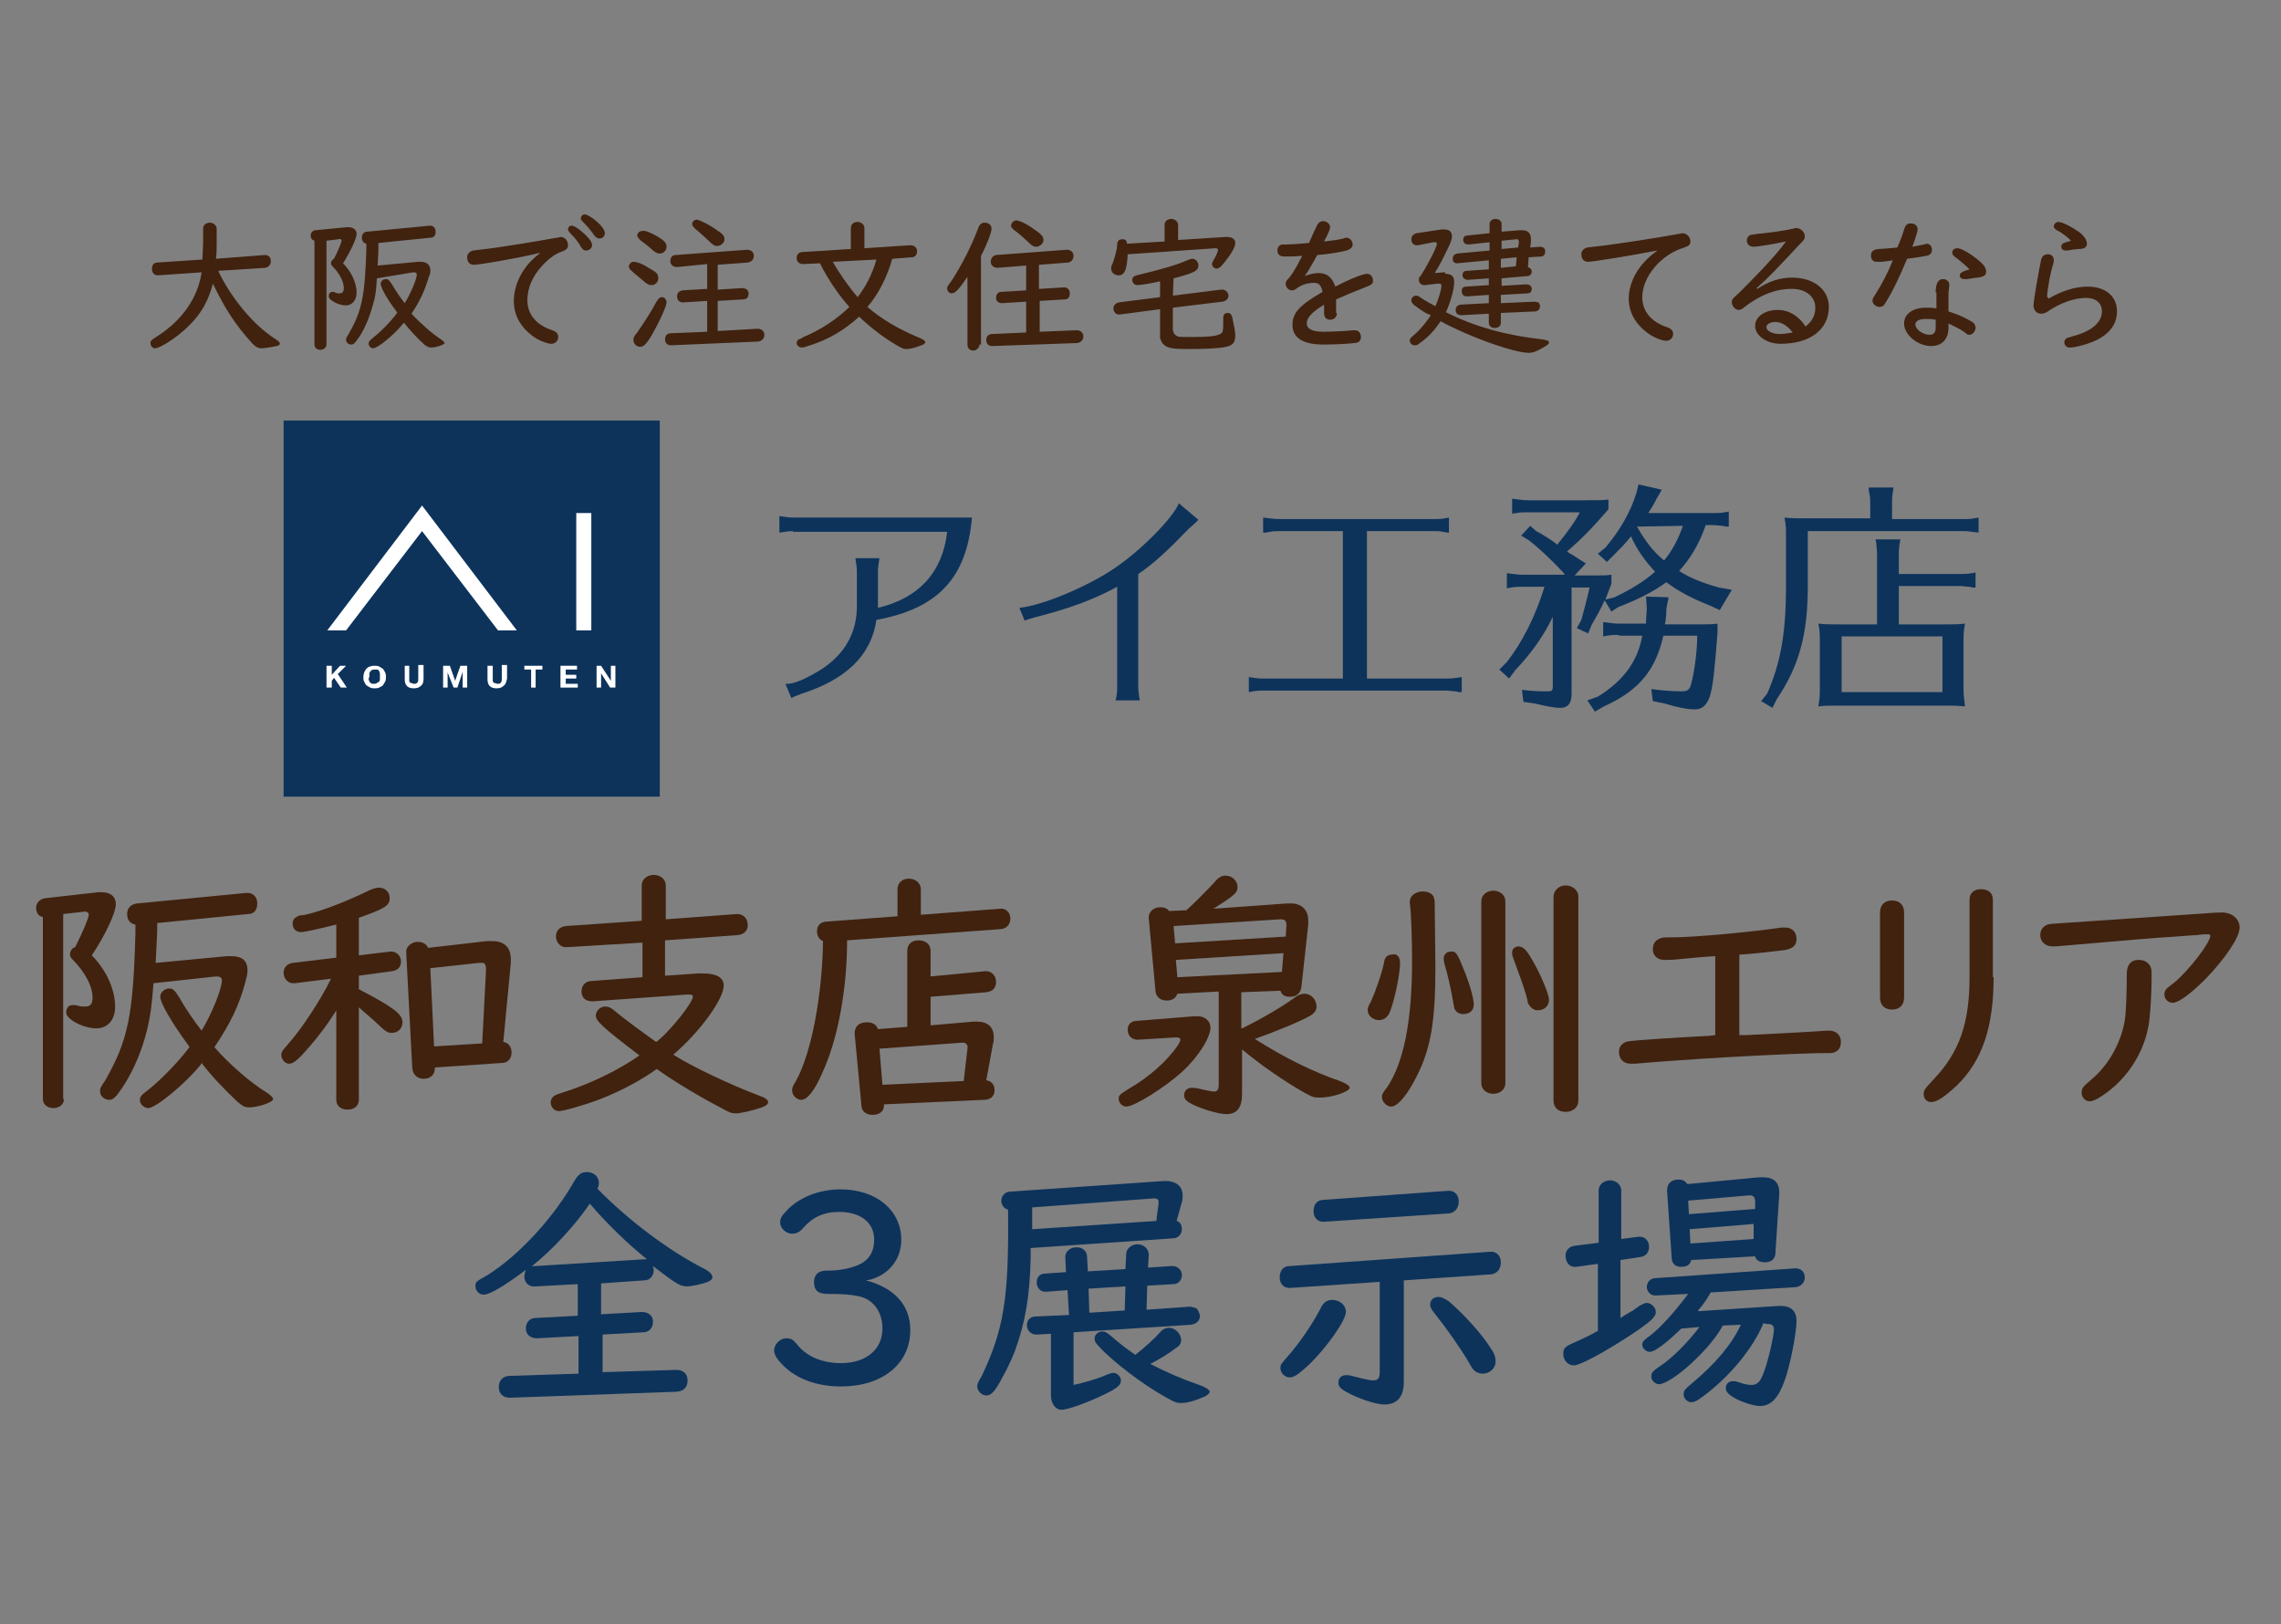 <?xml version="1.0" encoding="UTF-8"?> <!-- Generator: Adobe Illustrator 25.2.3, SVG Export Plug-In . SVG Version: 6.00 Build 0) --> <svg xmlns="http://www.w3.org/2000/svg" xmlns:xlink="http://www.w3.org/1999/xlink" version="1.1" id="レイヤー_1" x="0px" y="0px" viewBox="0 0 303.2 215.9" style="enable-background:new 0 0 303.2 215.9;" xml:space="preserve"><rect x="0" y="0" width="303.2" height="215.9" fill="#808080" stroke="none"/> <style type="text/css"> .st0{fill:#40220F;} .st1{fill:#0D335B;} .st2{fill:#FFFFFF;} </style> <g> <g> <g> <path class="st0" d="M28.3,37.7c-0.6,2.3-1.6,4.1-3.3,5.7c-1.4,1.4-3.7,2.9-4.4,2.9c-0.3,0-0.6-0.3-0.6-0.7 c0-0.3,0.1-0.4,0.9-0.9c3.3-2.1,5.4-5.1,5.9-8.5L21,36.6c-0.5,0-0.8-0.3-0.8-0.9c0-0.5,0.3-0.8,0.7-0.8l6-0.4 c0-0.4,0.1-1.5,0.1-2.3v-1.8c0-0.5,0.4-0.8,0.9-0.8c0.5,0,0.9,0.4,0.9,0.8v1.8c0,0.9,0,1.6-0.1,2.2l6.5-0.5 c0.5,0,0.8,0.3,0.8,0.8c0,0.5-0.3,0.8-0.7,0.9L29,36c1.7,3.6,4.7,7.2,7.5,9c0.5,0.3,0.7,0.5,0.7,0.7c0,0.1-0.1,0.2-0.4,0.3 c-0.5,0.1-1.6,0.3-2,0.3c-0.7,0-1-0.3-2.1-1.6c-1.8-2.1-3.1-4.3-4.3-6.8L28.3,37.7z"></path> <path class="st0" d="M43.4,45.8c0,0.4-0.4,0.7-0.8,0.7c-0.5,0-0.8-0.3-0.8-0.7V32c-0.3-0.1-0.5-0.3-0.5-0.7 c0-0.4,0.3-0.7,0.7-0.7l4.1-0.4c0.1,0,0.2,0,0.2,0c0.7,0,1.1,0.4,1.1,0.9c0,0.6-0.8,2.3-1.8,3.9c1.1,1.1,1.8,2.6,1.8,3.9 c0,1-0.6,1.7-1.4,1.7c-1,0-2.3-0.7-2.3-1.2c0-0.4,0.2-0.6,0.5-0.6c0.1,0,0.2,0,0.4,0.1c0.2,0.1,0.3,0.1,0.5,0.1 c0.4,0,0.6-0.2,0.6-0.7c0-0.9-0.6-2-1.5-2.9c-0.1-0.1-0.2-0.2-0.2-0.4c0-0.3,0.2-0.5,0.4-0.6c0.6-1.2,1-2.2,1-2.4 c0-0.2-0.2-0.3-0.4-0.2l-1.6,0.2V45.8z M50.1,37c-0.1,1.6-0.2,2.5-0.5,3.4c-0.5,1.9-1.3,3.8-2.3,5c-0.2,0.3-0.4,0.4-0.6,0.4 c-0.4,0-0.7-0.3-0.7-0.6c0-0.2,0-0.3,0.4-0.9c1.7-3,2.1-4.9,2.3-11.2l0-0.7c-0.4-0.1-0.6-0.4-0.6-0.8c0-0.5,0.3-0.8,0.7-0.8 l8.3-0.8h0.1c0.4,0,0.7,0.3,0.7,0.8s-0.2,0.8-0.7,0.8l-6.9,0.7l0,0.2c0,0.8,0,1.3-0.1,2.7v0.1l5.4-0.5h0.3c0.8,0,1.3,0.4,1.3,1.1 c0,0.3,0,0.5-0.2,0.9c-0.5,1.7-1.1,3.1-2.3,4.9c1.1,1.2,2.8,2.7,3.9,3.4c0.3,0.2,0.5,0.4,0.5,0.5c0,0.2-1.1,0.6-1.8,0.6 c-0.3,0-0.5-0.1-0.9-0.4c-1.1-1-1.9-1.9-2.7-2.9l-0.1,0.1c-1.2,1.5-3.4,3.3-4,3.3c-0.3,0-0.6-0.3-0.6-0.6c0-0.3,0.1-0.4,0.7-0.9 c0.9-0.7,2.2-2,3-3.1l0.1-0.1l-0.1-0.2c-1.3-1.7-2.1-3.2-2.1-3.7c0-0.3,0.3-0.6,0.7-0.6c0.3,0,0.4,0.1,0.8,0.7 c0.4,0.7,1.2,1.9,1.7,2.5c0.8-1.3,1.6-3.2,1.6-3.8c0-0.2-0.1-0.3-0.4-0.3h-0.1L50.1,37z"></path> <path class="st0" d="M63,35.2c-0.6,0-0.9-0.4-0.9-1c0-0.4,0.2-0.6,0.5-0.8c0.2-0.1,0.2-0.1,1.1-0.2c2.1-0.2,7.6-1.1,10.3-1.6 c0.3,0,0.4-0.1,0.5-0.1c0.6,0,1,0.5,1,1.1c0,0.4-0.2,0.6-0.7,0.8c-1,0.3-2,1.1-2.8,2c-1.2,1.3-1.9,2.9-1.9,4.5 c0,1.9,1.2,3.3,3.3,4c0.6,0.2,0.8,0.5,0.8,0.9c0,0.5-0.4,0.9-0.9,0.9c-0.5,0-1.3-0.3-2-0.7c-1.9-1.2-3-2.9-3-5 c0-2.3,1.3-4.7,3.3-6.2c0.1-0.1,0.1-0.1,0.2-0.2C69,34.3,63.7,35.2,63,35.2z M77.9,31.3c0.5,0.5,0.8,0.9,0.8,1.3 c0,0.4-0.4,0.7-0.8,0.7c-0.3,0-0.4-0.1-0.7-0.5c-0.3-0.6-0.8-1.2-1.4-1.8c-0.2-0.2-0.3-0.4-0.3-0.5c0-0.3,0.2-0.5,0.5-0.5 C76.3,30,77.1,30.5,77.9,31.3z M78.9,29.1c0.9,0.7,1.5,1.4,1.5,1.9c0,0.4-0.3,0.7-0.7,0.7c-0.3,0-0.4-0.1-0.7-0.4 c-0.4-0.6-1-1.3-1.5-1.8c-0.2-0.2-0.3-0.3-0.3-0.5c0-0.2,0.2-0.5,0.5-0.5C78,28.5,78.3,28.7,78.9,29.1z"></path> <path class="st0" d="M86.2,35.6c1.1,0.6,1.3,0.8,1.3,1.4c0,0.5-0.4,0.9-0.9,0.9c-0.3,0-0.5-0.1-0.9-0.4c-0.3-0.3-0.6-0.5-1.3-1.1 c-0.7-0.6-0.8-0.7-0.8-1c0-0.3,0.3-0.6,0.6-0.6C84.6,34.8,85.3,35,86.2,35.6z M88.6,40.2c0,0.5-1,2.7-2,4.4 c-0.7,1.2-1.1,1.5-1.5,1.5c-0.5,0-0.9-0.4-0.9-0.9c0-0.3,0-0.4,0.5-1c1.1-1.6,2-3,2.5-4c0.3-0.5,0.5-0.7,0.8-0.7 C88.3,39.5,88.6,39.8,88.6,40.2z M87.5,31.5c0.8,0.5,1.1,0.8,1.1,1.3s-0.4,0.9-0.9,0.9c-0.3,0-0.5-0.1-0.9-0.4 c-0.3-0.3-0.9-0.8-1.6-1.3c-0.3-0.3-0.5-0.5-0.5-0.7c0-0.3,0.3-0.6,0.7-0.6C85.7,30.6,86.5,30.9,87.5,31.5z M100.7,43.7 c0.5,0,0.9,0.3,0.9,0.8c0,0.5-0.3,0.8-0.8,0.9l-11.6,0.5c-0.5,0-0.8-0.3-0.8-0.8c0-0.5,0.3-0.8,0.8-0.8l4.8-0.2V40l-3.2,0.2 c-0.5,0-0.8-0.3-0.8-0.8c0-0.5,0.3-0.7,0.7-0.8l3.3-0.2v-3.3L90,35.5c-0.5,0-0.9-0.3-0.9-0.8s0.3-0.8,0.7-0.8l9.5-0.7 c0.5,0,0.9,0.3,0.9,0.8c0,0.5-0.3,0.8-0.8,0.9l-4,0.3v3.3l3.2-0.2c0.5,0,0.9,0.2,0.9,0.7c0,0.5-0.2,0.8-0.8,0.8l-3.3,0.2V44 L100.7,43.7z M95.3,30.6c0.8,0.5,1,0.8,1,1.2c0,0.5-0.5,0.9-1,0.9c-0.3,0-0.4-0.1-0.8-0.4c-0.6-0.6-1.6-1.5-2.1-1.9 c-0.2-0.2-0.4-0.4-0.4-0.6c0-0.3,0.3-0.6,0.6-0.6C92.9,29.2,94.2,29.8,95.3,30.6z"></path> <path class="st0" d="M118.6,34.4c-0.6,2.2-1.8,4.7-3.3,6.4c1.7,1.5,4.2,3,6.9,4.1c0.5,0.2,0.8,0.4,0.8,0.6c0,0.1-0.2,0.3-0.5,0.4 c-0.8,0.3-1.5,0.5-2,0.5c-0.4,0-0.6-0.1-1.3-0.5c-1.7-1-3.3-2.2-5-3.8c-2,1.8-4,3-6.5,3.8c-0.6,0.2-0.9,0.3-1.1,0.3 c-0.4,0-0.7-0.3-0.7-0.6c0-0.2,0.1-0.4,0.3-0.5c0.1,0,0.1,0,0.6-0.3c2.2-0.9,4.5-2.4,6.1-4c-1.3-1.4-3-3.9-3.9-5.8l-2.2,0.1 c-0.6,0-0.9-0.3-0.9-0.8c0-0.5,0.3-0.8,0.8-0.8l6.4-0.4v-2.8c0-0.5,0.4-0.8,0.9-0.8c0.5,0,0.9,0.4,0.9,0.8v2.7l6.1-0.4 c0.5,0,0.9,0.3,0.9,0.8c0,0.5-0.3,0.8-0.7,0.8L118.6,34.4z M110.7,34.8c0.7,1.3,2.1,3.3,3.3,4.7c1.1-1.4,2-3.2,2.5-5L110.7,34.8z "></path> <path class="st0" d="M130.2,45.8c0,0.4-0.4,0.8-0.8,0.8c-0.5,0-0.8-0.3-0.8-0.8v-9c-1.1,1.6-1.6,2.2-2.1,2.2 c-0.3,0-0.6-0.3-0.6-0.6c0-0.3,0-0.3,0.6-1.1c1.3-2,2.6-4.5,3.5-6.9c0.2-0.6,0.5-0.8,0.9-0.8c0.5,0,0.9,0.3,0.9,0.8 c0,0.5-0.6,2.1-1.4,3.6V45.8z M138.2,38.4l3.2-0.2c0.5,0,0.8,0.3,0.8,0.8s-0.2,0.8-0.7,0.8l-3.3,0.2v4.1l4.9-0.2 c0.5,0,0.9,0.3,0.9,0.8c0,0.5-0.3,0.8-0.8,0.9L131.9,46c-0.5,0-0.8-0.3-0.8-0.8c0-0.5,0.3-0.8,0.8-0.8l4.5-0.2v-4.1l-3.2,0.2 c-0.5,0-0.8-0.3-0.8-0.7c0-0.5,0.3-0.8,0.7-0.8l3.3-0.2v-3.3l-3.8,0.3c-0.5,0-0.9-0.3-0.9-0.8s0.3-0.8,0.7-0.9l9.4-0.7 c0.5,0,0.9,0.3,0.9,0.8c0,0.5-0.3,0.8-0.7,0.9l-3.9,0.3V38.4z M137.2,30.3c1.2,0.8,1.5,1.1,1.5,1.6c0,0.5-0.5,0.9-1,0.9 c-0.3,0-0.4-0.1-0.8-0.4c-0.6-0.6-1.5-1.4-2.2-1.9c-0.2-0.2-0.3-0.3-0.3-0.5c0-0.3,0.3-0.7,0.7-0.7 C135.4,29.3,136.2,29.6,137.2,30.3z"></path> <path class="st0" d="M162.9,31.5h0.2c0.7,0,1.1,0.3,1.1,0.8c0,0.5-0.5,1.4-1.3,2.4c-0.6,0.8-0.9,1-1.2,1s-0.6-0.3-0.6-0.6 c0-0.2,0.1-0.3,0.2-0.5c0.3-0.5,0.6-1.1,0.6-1.4c0-0.1-0.1-0.2-0.3-0.2h-0.1l-11.6,0.8c-0.1,2-0.4,2.8-1.2,2.8 c-0.6,0-1-0.4-1-0.9c0-0.2,0-0.3,0.2-0.7c0.3-0.8,0.6-1.9,0.6-2.5c0-0.5,0.3-0.7,0.7-0.7c0.4,0,0.6,0.2,0.6,0.6l5-0.3v-2.2 c0-0.5,0.4-0.8,0.9-0.8c0.5,0,0.9,0.4,0.9,0.8v2L162.9,31.5z M155.9,39.3l6.4-0.8l0.2,0c0.4,0,0.8,0.4,0.8,0.8 c0,0.4-0.3,0.7-0.8,0.8l-6.6,0.8l0,2.7v0.1c0,0.5,0.2,0.8,0.6,1c0.2,0.1,0.9,0.1,1.9,0.1c2,0,3.3-0.1,3.8-0.4 c0.4-0.2,0.4-0.4,0.4-2.1c0-0.5,0.2-0.7,0.6-0.7c0.3,0,0.5,0.2,0.6,0.6c0.2,0.9,0.4,1.9,0.4,2.4c0,0.9-0.3,1.3-1.2,1.5 c-0.8,0.2-2.8,0.3-5,0.3c-2,0-2.7-0.1-3.2-0.5c-0.3-0.2-0.5-0.6-0.6-1c0-0.1,0-0.4,0-0.5v-0.1l0-3.2l-5.3,0.7 c-0.5,0.1-0.9-0.3-0.9-0.8c0-0.4,0.3-0.7,0.7-0.8l5.5-0.7l0-2.1c-1.8,0.4-2.8,0.5-3,0.5c-0.4,0-0.7-0.3-0.7-0.7 c0-0.2,0.1-0.4,0.3-0.5c0.1,0,0.2-0.1,0.7-0.2c2.9-0.7,5-1.3,6.3-1.9c0.3-0.1,0.5-0.2,0.7-0.2c0.4,0,0.8,0.4,0.8,0.9 c0,0.7-0.6,1-3.3,1.7L155.9,39.3z"></path> <path class="st0" d="M177.7,41.6c0,0.5-0.3,0.9-0.9,0.9c-0.5,0-0.8-0.3-0.8-0.9v-1.1c-1.6,1-2.3,1.7-2.3,2.5 c0,0.7,0.7,1.1,2.2,1.1c1,0,3.2-0.1,4-0.2c0.1,0,0.1,0,0.2,0c0.5,0,0.8,0.4,0.8,0.9c0,0.5-0.3,0.8-0.9,0.8 c-0.6,0.1-2.6,0.2-4.1,0.2c-2.7,0-4.1-0.9-4.1-2.6c0-1.6,0.9-2.6,4-4.4c-0.2-0.9-0.5-1.2-1.1-1.2c-0.8,0-1.6,0.2-2.3,0.7 c-0.2,0.2-0.5,0.3-0.7,0.3c-0.4,0-0.8-0.4-0.8-0.9c0-0.2,0.1-0.4,0.3-0.6c0.4-0.4,1-1.3,1.9-3.1c-0.8,0.1-1.9,0.1-2.3,0.1 c-0.7,0-1-0.3-1-0.8c0-0.4,0.2-0.7,0.6-0.8c0.1,0,0.2,0,0.6,0c0.5,0,2-0.1,3-0.2c0.4-0.9,0.6-1.4,1-2.2c0.2-0.5,0.5-0.7,0.9-0.7 c0.5,0,0.9,0.4,0.9,0.8c0,0.2-0.1,0.6-0.8,1.9c0.9-0.1,1.8-0.2,2.6-0.4c0.2-0.1,0.3-0.1,0.4-0.1c0.4,0,0.8,0.4,0.8,0.9 c0,0.4-0.3,0.6-0.8,0.8c-0.8,0.2-2.4,0.5-3.9,0.6c-0.7,1.2-1.1,2-1.6,2.7l0,0.1c0.6-0.3,1.3-0.4,1.8-0.4c1.1,0,1.8,0.6,2.2,1.8 c2.1-1.1,3.7-1.7,4.2-1.7c0.5,0,0.8,0.4,0.8,0.9c0,0.4-0.1,0.5-0.8,0.8c-1.8,0.7-3,1.2-4.1,1.7V41.6z"></path> <path class="st0" d="M192.1,36.4c0.8,0,1.2,0.3,1.2,1.1c0,0.9-0.5,2.7-1.1,4c3.7,1.9,8.1,3.1,12.7,3.6c0.7,0.1,1,0.2,1,0.4 c0,0.2-0.1,0.3-0.6,0.6c-1,0.6-1.5,0.8-2.1,0.8c-2,0-8.1-2.2-11.7-4.2c-0.9,1.3-1.6,2.1-2.9,3c-0.2,0.2-0.4,0.2-0.6,0.2 c-0.3,0-0.6-0.3-0.6-0.6c0-0.3,0-0.3,0.7-0.9c0.8-0.7,1.5-1.6,2.1-2.5c-0.1,0-0.2-0.1-0.2-0.1c-0.1,0-0.2-0.1-0.3-0.1 c-0.6-0.3-1.4-0.9-1.8-1.2c-0.2-0.2-0.3-0.4-0.3-0.6c0-0.3,0.3-0.6,0.6-0.6c0.2,0,0.3,0,1,0.5c0.3,0.2,1,0.6,1.6,0.9 c0.4-0.9,0.8-2.2,0.8-2.7c0-0.2-0.1-0.3-0.3-0.3h-0.2l-1.7,0.2l-0.1,0c-0.4,0-0.7-0.3-0.7-0.7c0-0.2,0-0.3,0.2-0.5 c0,0,0.1-0.1,0.2-0.3c0.9-1.4,2-3.6,2-4c0-0.1-0.1-0.2-0.2-0.2c-0.1,0-0.2,0-0.3,0l-2,0.4c-0.1,0-0.1,0-0.2,0 c-0.4,0-0.7-0.3-0.7-0.8c0-0.4,0.3-0.7,0.7-0.8l3.3-0.5c0.1,0,0.2,0,0.4,0c0.6,0,1,0.3,1,0.9c0,0.3-0.1,0.6-0.3,1.1 c-0.8,1.7-1.4,2.9-2,3.8l1.2-0.1H192.1z M199.5,38l3.3-0.2c0.5,0,0.8,0.2,0.8,0.6c0,0.4-0.2,0.6-0.6,0.6l-3.5,0.2v1.1l4.5-0.2 c0.1,0,0.4,0.1,0.5,0.1c0.1,0.1,0.2,0.3,0.2,0.5c0,0.4-0.2,0.6-0.6,0.7l-4.6,0.2v1.3c0,0.4-0.3,0.7-0.8,0.7 c-0.5,0-0.8-0.3-0.8-0.7v-1.2l-3.6,0.2c-0.5,0-0.8-0.2-0.8-0.7c0-0.4,0.2-0.6,0.6-0.7l3.8-0.2v-1.1l-2.9,0.2 c-0.4,0-0.7-0.2-0.7-0.7c0-0.4,0.2-0.6,0.6-0.6l3-0.2V37l-2.8,0.2c-0.4,0-0.7-0.3-0.7-0.6c0-0.4,0.2-0.6,0.6-0.6l2.9-0.2v-1.2 l-4.2,0.4c-0.4,0-0.6-0.2-0.6-0.6c0-0.4,0.2-0.6,0.6-0.7l4.3-0.4v-1.1l-2.8,0.3c-0.4,0-0.7-0.2-0.7-0.6c0-0.4,0.2-0.6,0.6-0.6 l2.9-0.3v-1.2c0-0.4,0.3-0.7,0.8-0.7c0.5,0,0.8,0.3,0.8,0.7v1l2.4-0.2c0.1,0,0.2,0,0.3,0c0.8,0,1.2,0.4,1.2,1.2 c0,0.1,0,0.2,0,0.3l-0.1,0.8l1.3-0.1c0.4,0,0.7,0.2,0.7,0.6c0,0.4-0.2,0.7-0.6,0.7l-1.6,0.1l-0.1,1.3c0.3,0.1,0.5,0.3,0.5,0.6 c0,0.3-0.2,0.6-0.6,0.6l-3.4,0.3V38z M201.8,32.9l0.1-0.7c0-0.3-0.1-0.4-0.3-0.4l-2,0.2v1.1L201.8,32.9z M201.5,35.4l0.1-1.2 l-2.1,0.2v1.2L201.5,35.4z"></path> <path class="st0" d="M220.3,33.3c-3.6,0.7-8.6,1.5-9.2,1.5c-0.6,0-0.9-0.4-0.9-1c0-0.4,0.2-0.6,0.5-0.8c0.2-0.1,0.3-0.1,1.1-0.2 c2.2-0.2,8.6-1.2,11.3-1.7c0.2,0,0.4-0.1,0.5-0.1c0.6,0,1.1,0.5,1.1,1.1c0,0.4-0.2,0.6-0.8,0.8c-3.1,0.9-5.6,3.9-5.6,6.6 c0,1.9,1.2,3.3,3.3,4c0.6,0.2,0.8,0.5,0.8,0.9c0,0.5-0.4,0.9-0.9,0.9c-0.5,0-1.3-0.3-2-0.7c-1.9-1.2-3-2.9-3-4.9 c0-2.3,1.4-4.7,3.7-6.3L220.3,33.3z"></path> <path class="st0" d="M237.4,32.1c-1.9,0.4-3.8,0.7-4.3,0.7c-0.5,0-0.9-0.3-0.9-0.8c0-0.4,0.2-0.7,0.6-0.8c0.1,0,0.2,0,0.7-0.1 c1.2-0.1,3.6-0.4,4.8-0.7c0.2,0,0.3-0.1,0.4-0.1c0.6,0,1.2,0.5,1.2,1.1c0,0.4-0.1,0.5-0.7,1.1c-3.1,3.3-3.9,4.2-5.7,5.8l0.1,0.1 c1.5-1,3-1.5,4.6-1.5c2.9,0,4.9,1.6,4.9,3.9c0,3-2.5,4.9-6.4,4.9c-1.9,0-3.4-1.1-3.4-2.4c0-1.2,1.3-2.1,3-2.1 c1.5,0,2.8,0.8,3.7,2.2c0.9-0.7,1.3-1.5,1.3-2.5c0-1.5-1.3-2.5-3.1-2.5c-2.2,0-4.2,0.8-6.3,2.4c-0.3,0.3-0.6,0.4-0.8,0.4 c-0.4,0-0.9-0.5-0.9-1c0-0.4,0.1-0.5,0.9-1.2C232.8,37.3,235.8,34.3,237.4,32.1L237.4,32.1z M236,42.8c-0.7,0-1.2,0.3-1.2,0.7 c0,0.5,0.8,0.9,1.8,0.9c0.5,0,1.1-0.1,1.7-0.2C237.6,43.3,236.8,42.8,236,42.8z"></path> <path class="st0" d="M253.1,30.5c0.2-0.6,0.4-0.8,0.9-0.8c0.5,0,0.9,0.3,0.9,0.8c0,0.2-0.2,0.9-0.7,2.3c0.4-0.1,1.2-0.2,1.5-0.3 c0.2,0,0.3-0.1,0.4-0.1c0.4,0,0.7,0.3,0.7,0.8c0,0.4-0.2,0.7-0.7,0.8c-0.5,0.1-1.7,0.3-2.6,0.4c-1,2.4-1.9,4.3-2.9,5.9 c-0.2,0.4-0.5,0.5-0.8,0.5c-0.4,0-0.9-0.4-0.9-0.8c0-0.2,0-0.3,0.4-0.9c0.7-1.1,1.6-2.7,2.3-4.5c-0.4,0.1-0.8,0.1-1.4,0.2 c-0.3,0-0.5,0-0.6,0c-0.1,0-0.2,0-0.2,0c-0.4,0-0.7-0.3-0.7-0.8c0-0.6,0.3-0.8,1-0.9c0.4,0,1.6-0.1,2.5-0.2 C252.6,32,252.9,31.2,253.1,30.5z M257.3,38.9c0-1.2,0.3-1.8,1-1.8c0.4,0,0.8,0.3,0.8,0.7c0,0.1,0,0.1,0,0.3 c0,0.1-0.1,0.6-0.1,0.9v2.4c1.2,0.4,2,0.7,3,1.3c0.4,0.2,0.6,0.5,0.6,0.9c0,0.4-0.4,0.9-0.8,0.9c-0.2,0-0.3,0-0.6-0.3 c-0.7-0.5-1.4-0.8-2.2-1.2v0.6c0,1.5-0.9,2.4-2.3,2.4c-1.8,0-3.6-1.5-3.6-3c0-1.3,1.2-2.1,2.9-2.1c0.5,0,0.9,0,1.4,0.1V38.9z M257.3,42.5c-0.5-0.1-1-0.1-1.4-0.1c-0.8,0-1.3,0.3-1.3,0.7c0,0.7,1,1.4,1.9,1.4c0.5,0,0.8-0.3,0.8-0.9V42.5z M259.8,34.1 c-0.2-0.2-0.3-0.3-0.3-0.5c0-0.4,0.3-0.6,0.7-0.6c0.5,0,1.7,0.7,2.8,1.6c0.7,0.6,1,1,1,1.5c0,0.5-0.3,0.7-1.1,0.8 c-0.3,0-0.7,0.1-1.4,0.2c-0.2,0-0.3,0-0.4,0c-0.4,0-0.6-0.2-0.6-0.5c0-0.3,0.3-0.5,1.3-0.8C261.3,35.3,260.6,34.7,259.8,34.1z"></path> <path class="st0" d="M272.3,39.7c1.7-1,3.5-1.6,5.2-1.6c2.4,0,3.9,1.3,3.9,3.3c0,1.6-0.9,2.9-2.7,3.8c-1,0.5-2.8,1-3.6,1 c-0.4,0-0.7-0.3-0.7-0.7c0-0.3,0.2-0.5,0.4-0.6c0.1,0,0.1,0,0.7-0.2c2.4-0.6,3.9-1.8,3.9-3.3c0-1.1-0.8-1.8-2.1-1.8 c-1.6,0-3.5,0.7-5.1,1.8c-0.3,0.2-0.6,0.3-0.9,0.3c-0.6,0-1-0.5-1-1.1s0.7-4.6,1-6c0.1-0.5,0.4-0.8,0.9-0.8 c0.5,0,0.8,0.3,0.8,0.8c0,0.1,0,0.2-0.1,0.6c-0.3,0.8-0.7,2.9-0.8,4.2L272.3,39.7z M273.4,30.6c-0.2-0.1-0.4-0.3-0.4-0.5 c0-0.3,0.3-0.6,0.6-0.6c0.5,0,1.7,0.6,2.7,1.3c0.7,0.5,1.1,1.1,1.1,1.6c0,0.5-0.4,0.7-1.1,0.7c-0.2,0-0.9,0.1-1.5,0.2 c-0.1,0-0.1,0-0.2,0c-0.4,0-0.6-0.2-0.6-0.5c0-0.4,0.2-0.5,1.3-0.8C274.9,31.6,274.2,31,273.4,30.6z"></path> </g> </g> <g> <g> <path class="st1" d="M105.4,70.6c-0.5,0-1.1,0.1-1.8,0.2v-2.2c0.7,0.1,1.3,0.2,1.8,0.2h23.8c-0.7,8-4.5,12.1-12.7,13.6 c-0.7,4.7-4,7.9-9.9,9.8c-0.8,0.3-1.1,0.4-1.4,0.6l-0.8-1.9c1.1,0.1,2.8-0.7,4.9-2c3-2,4.6-4.8,4.6-8.3V76c0-0.6-0.1-1.1-0.2-1.8 h3.2c-0.1,0.7-0.2,1.2-0.2,1.8v4.8c5.5-1.3,8.6-4.8,9.2-10.1H105.4z"></path> <path class="st1" d="M135.5,80.8c3.1-0.3,9.2-2.9,12.7-5.3c3.4-2.3,7.7-6.6,8.5-8.6l2.6,2.2c-0.3,0.3-0.7,0.7-1.3,1.2 c-2.6,2.7-4.6,4.6-6.7,6v15c0,0.5,0.1,1.2,0.2,1.8h-3.2c0.2-1,0.2-1.2,0.2-1.8V78c-3.1,1.7-6.4,2.9-10.7,4 c-0.7,0.2-1.1,0.3-1.6,0.5L135.5,80.8z"></path> <path class="st1" d="M181.7,90.2h10.5c0.7,0,0.8,0,2.1-0.2v2l-0.4,0l-0.4-0.1c-0.4,0-0.8-0.1-1.3-0.1h-24.1c-0.8,0-1.1,0-2.1,0.2 v-2c1.2,0.2,1.5,0.2,2.1,0.2h10.4V70.6H170c-0.4,0-0.8,0-1.2,0.1l-0.6,0.1l-0.3,0v-2c1,0.1,1.4,0.2,2.1,0.2h20.5 c0.8,0,1.2,0,2.1-0.2v2l-0.2,0l-0.6-0.1c-0.4-0.1-0.8-0.1-1.3-0.1h-8.8V90.2z"></path> <path class="st1" d="M226.7,69.9c-0.9,2.5-1.9,4.2-3.5,6c1.4,0.9,3.1,1.6,5.3,2.2l1.7,0.3l-1.6,2.7l-1.3-0.6 c-2.3-0.9-4.2-1.9-5.8-3.1c-1.8,1.3-3.8,2.3-6.4,3.3l-0.9,0.6l-0.9-1.5c-0.6,1.3-1,2-1.7,3.2l-0.5,1.2l-1.5-0.7l0.6-1.1 c0.8-2.9,0.8-3.1,1.1-4.3h-2.4v14.2c0,1.2-0.5,1.8-1.5,1.8c-0.8,0-1.7-0.2-3.5-0.6l-1.4-0.2l-0.2-1.6c1.6,0.2,2.5,0.2,3.4,0.2 c0.6,0,0.7-0.1,0.7-0.7V82c-1.2,2.5-2.8,4.8-5,7.1l-0.8,1.1l-1.3-1.2l1-1c2.1-2.7,3.8-6.1,5-10h-2.9c-0.8,0-1.1,0-2.1,0.2v-2 c1,0.1,1.4,0.2,2.1,0.2h5.6l-0.2-0.3c-1.8-1.9-3.3-3.3-4.6-4.3l-1-0.6l1.2-1.3l0.8,0.7c0.8,0.4,2.2,1.3,2.8,1.8 c1.3-1.6,2.4-3.1,3-4.3h-6.9c-0.8,0-1.1,0-2.1,0.2v-2c1,0.1,1.4,0.2,2.1,0.2h7.5c2.1,0,2.4,0,3.2-0.1v1.3 c-1.8,2.1-3.5,3.9-5.5,5.6l0.4,0.3l0.4,0.2l0.6,0.4l1.1,0.7l-1.5,1.6h2.1c1.7,0,2.1,0,2.8-0.1v1.2c-0.3,0.8-0.6,1.5-0.8,2.1 l1.2-0.3c2.3-1.1,3.9-2.1,5.4-3.4c-1.3-1.4-2.4-2.9-3.2-4.7c-0.8,1-1.4,1.6-2.3,2.5l-0.9,0.9l-1.2-1.1l1-0.8 c2-2.4,3.3-4.7,4.1-7.2l0.3-1.2l3.1,0.7l-0.7,1.2c-0.4,0.8-0.6,1.1-1.1,1.9h8.6c0.7,0,1.2,0,2.1-0.2v2l-0.4,0l-0.4-0.1 c-0.4,0-0.8-0.1-1.3-0.1H226.7z M215.2,84.4c-0.7,0-1.1,0-2.1,0.2v-1.9c1,0.1,1.4,0.2,2.1,0.2h3.6v-0.3l0-0.1 c0-0.4,0.1-1.2,0.1-1.6l-0.1-1.6l3,0.1l-0.3,1.5c0,0.5,0,0.8-0.1,1.6l-0.1,0.5h4.2c1.6,0,2,0,2.8-0.1v1.2c-0.4,5.2-0.6,7-1,8.4 c-0.4,1.2-1,1.8-2,1.8c-1,0-2.5-0.3-4.1-0.8l-1.5-0.3l-0.2-1.6c1.6,0.2,2.8,0.3,4,0.3c0.8,0,1.1-0.2,1.3-1 c0.4-1.5,0.8-4.2,0.8-6.4h-4.5c-1,4.5-3.2,7.3-7.9,9.4l-1.2,0.7l-1-1.5l1.4-0.5c3.4-2.1,5.3-4.7,5.9-8.1H215.2z M217.6,70 c1,1.8,2.2,3.4,3.6,4.5c1.1-1.3,1.9-2.9,2.5-4.6L217.6,70L217.6,70z"></path> <path class="st1" d="M248.6,66.9c0-0.4,0-0.8-0.1-1.2l-0.1-0.6l0-0.3h3.3c-0.2,1.2-0.2,1.4-0.2,2.1V69h9.4c0.8,0,1.1,0,2.1-0.2v2 c-1.1-0.1-1.2-0.2-2.1-0.2h-20.6v7.4c0,6.4-1.2,10.6-4.1,14.9l-0.6,1.2l-1.5-0.9l0.8-1c1.8-4.1,2.5-8.1,2.5-14.2v-6.4v-0.4 c0-0.9,0-1.4-0.2-2.4c0.9,0.1,1.4,0.1,2.6,0.1h8.8V66.9z M258.6,83c1.2,0,1.6,0,2.6-0.1c-0.2,1-0.2,1.4-0.2,2.7v5.6v0.4v0.2 c0,0.6,0.1,1.3,0.2,2.1c-1.1-0.1-1.3-0.1-2.1-0.1h-0.5h-14.3h-0.4c-0.8,0-1.3,0-2.2,0.1c0.2-1.1,0.2-1.4,0.2-2.7v-5.6v-0.4 c0-0.8,0-1.4-0.2-2.3c1,0.1,1.5,0.1,2.7,0.1h5.1v-9.2c0-0.5,0-0.7-0.1-1.6l-0.1-0.5h3.3c-0.2,1.2-0.2,1.4-0.2,2.1v2.5h8.1 c0.7,0,1.2,0,2.1-0.2v2l-0.4,0l-0.4-0.1c-0.4,0-0.8-0.1-1.3-0.1h-8.1V83H258.6z M244.8,84.6V92h13.4v-7.4H244.8z"></path> </g> <g> <g> <rect x="37.7" y="55.9" class="st1" width="50" height="50"></rect> </g> <g> <path class="st2" d="M43.5,83.8H46l10.1-13.2l10.1,13.2h2.5L56.1,67.2L43.5,83.8z M76.6,83.8h2V68.2l-2,0V83.8z"></path> </g> <g> <polygon class="st2" points="44.1,88.5 44.1,89.7 45.2,88.5 46,88.5 44.9,89.6 46.1,91.4 45.3,91.4 44.4,90.1 44.1,90.5 44.1,91.4 43.4,91.4 43.4,88.5 "></polygon> </g> <path class="st2" d="M48.4,89.4c0.1-0.2,0.2-0.4,0.3-0.5c0.1-0.1,0.3-0.3,0.5-0.3c0.2-0.1,0.4-0.1,0.6-0.1c0.2,0,0.4,0,0.6,0.1 c0.2,0.1,0.3,0.2,0.5,0.3c0.1,0.1,0.2,0.3,0.3,0.5c0.1,0.2,0.1,0.4,0.1,0.6c0,0.2,0,0.4-0.1,0.6c-0.1,0.2-0.2,0.3-0.3,0.5 c-0.1,0.1-0.3,0.2-0.5,0.3c-0.2,0.1-0.4,0.1-0.6,0.1c-0.2,0-0.4,0-0.6-0.1c-0.2-0.1-0.3-0.2-0.5-0.3c-0.1-0.1-0.2-0.3-0.3-0.5 c-0.1-0.2-0.1-0.4-0.1-0.6C48.3,89.7,48.4,89.5,48.4,89.4 M49,90.3c0,0.1,0.1,0.2,0.1,0.3c0.1,0.1,0.1,0.2,0.2,0.2 c0.1,0.1,0.2,0.1,0.4,0.1c0.1,0,0.3,0,0.4-0.1c0.1-0.1,0.2-0.1,0.3-0.2c0.1-0.1,0.1-0.2,0.1-0.3c0-0.1,0-0.2,0-0.4 c0-0.1,0-0.3,0-0.4c0-0.1-0.1-0.2-0.1-0.3c-0.1-0.1-0.1-0.2-0.3-0.2C50.1,89,49.9,89,49.8,89c-0.1,0-0.3,0-0.4,0.1 c-0.1,0.1-0.2,0.1-0.2,0.2c-0.1,0.1-0.1,0.2-0.1,0.3c0,0.1,0,0.2,0,0.4C49,90.1,49,90.2,49,90.3"></path> <path class="st2" d="M55.9,91.2c-0.2,0.2-0.5,0.3-0.9,0.3c-0.4,0-0.7-0.1-0.9-0.3c-0.2-0.2-0.3-0.5-0.3-0.9v-1.8h0.6v1.8 c0,0.1,0,0.2,0,0.2c0,0.1,0,0.1,0.1,0.2c0,0.1,0.1,0.1,0.2,0.1c0.1,0,0.2,0.1,0.3,0.1c0.2,0,0.4,0,0.5-0.2 c0.1-0.1,0.1-0.3,0.1-0.5v-1.8h0.7v1.8C56.3,90.7,56.2,91,55.9,91.2"></path> <g> <polygon class="st2" points="59.8,88.5 60.5,90.5 60.5,90.5 61.2,88.5 62.1,88.5 62.1,91.4 61.5,91.4 61.5,89.3 61.5,89.3 60.8,91.4 60.3,91.4 59.5,89.4 59.5,89.4 59.5,91.4 58.9,91.4 58.9,88.5 "></polygon> </g> <path class="st2" d="M66.9,91.2c-0.2,0.2-0.5,0.3-0.9,0.3c-0.4,0-0.7-0.1-0.9-0.3c-0.2-0.2-0.3-0.5-0.3-0.9l0-1.8h0.7v1.8 c0,0.1,0,0.2,0,0.2c0,0.1,0,0.1,0.1,0.2c0,0.1,0.1,0.1,0.2,0.1c0.1,0,0.2,0.1,0.3,0.1c0.2,0,0.4,0,0.5-0.2 c0.1-0.1,0.1-0.3,0.1-0.5v-1.8h0.7v1.8C67.3,90.7,67.2,91,66.9,91.2"></path> <g> <polygon class="st2" points="69.7,89 69.7,88.5 72.1,88.5 72.1,89 71.2,89 71.2,91.4 70.6,91.4 70.6,89 "></polygon> </g> <g> <polygon class="st2" points="76.7,88.5 76.7,89 75.2,89 75.2,89.7 76.6,89.7 76.6,90.2 75.2,90.2 75.2,90.9 76.8,90.9 76.8,91.4 74.5,91.4 74.5,88.5 "></polygon> </g> <g> <polygon class="st2" points="79.9,88.5 81.2,90.5 81.2,90.5 81.2,88.5 81.8,88.5 81.8,91.4 81.1,91.4 79.9,89.5 79.9,89.5 79.9,91.4 79.3,91.4 79.3,88.5 "></polygon> </g> </g> </g> <g> <path class="st0" d="M8.5,146.1c0,0.7-0.6,1.2-1.4,1.2s-1.4-0.5-1.4-1.2v-24.2c-0.6-0.1-0.9-0.6-0.9-1.2c0-0.7,0.5-1.2,1.2-1.3 l7.1-0.8c0.2,0,0.4,0,0.4,0c1.2,0,1.9,0.6,1.9,1.6c0,1.1-1.4,4.1-3.2,6.8c1.9,1.9,3.1,4.5,3.1,6.8c0,1.8-1,2.9-2.5,2.9 c-1.7,0-4-1.2-4-2.1c0-0.6,0.3-1,0.9-1c0.2,0,0.4,0,0.7,0.1c0.3,0.1,0.6,0.1,0.9,0.1c0.7,0,1-0.3,1-1.2c0-1.5-1-3.4-2.7-5.1 c-0.2-0.2-0.3-0.4-0.3-0.6c0-0.5,0.3-0.9,0.7-1c1-2,1.8-3.9,1.8-4.3c0-0.3-0.3-0.5-0.7-0.4l-2.7,0.3V146.1z M20.4,130.7 c-0.2,2.8-0.4,4.3-0.8,6c-0.8,3.4-2.3,6.6-4,8.8c-0.4,0.5-0.7,0.7-1.1,0.7c-0.6,0-1.2-0.5-1.2-1.1c0-0.4,0-0.5,0.7-1.5 c3-5.3,3.7-8.5,4-19.5l0-1.2c-0.7-0.1-1.1-0.6-1.1-1.4c0-0.8,0.5-1.3,1.3-1.4l14.5-1.4h0.2c0.8,0,1.3,0.6,1.3,1.4 s-0.4,1.4-1.2,1.4l-12.1,1.2l0,0.4c0,1.4-0.1,2.3-0.2,4.7v0.2l9.5-0.9h0.5c1.5,0,2.2,0.6,2.2,1.9c0,0.5-0.1,0.8-0.3,1.6 c-0.8,3-2,5.5-4.1,8.6c1.9,2.2,4.9,4.8,6.9,6c0.6,0.4,0.9,0.7,0.9,0.9c0,0.4-1.9,1.1-3.2,1.1c-0.6,0-0.9-0.2-1.6-0.8 c-1.9-1.8-3.4-3.4-4.7-5.1l-0.1,0.2c-2.1,2.6-6,5.8-7,5.8c-0.5,0-1.1-0.5-1.1-1c0-0.5,0.1-0.7,1.2-1.5c1.5-1.2,3.8-3.5,5.3-5.5 l0.1-0.1l-0.2-0.3c-2.2-3-3.7-5.6-3.7-6.4c0-0.6,0.6-1.1,1.2-1.1c0.5,0,0.7,0.2,1.4,1.3c0.7,1.3,2.1,3.3,2.9,4.3 c1.4-2.3,2.7-5.6,2.7-6.7c0-0.3-0.2-0.5-0.7-0.5h-0.1L20.4,130.7z"></path> <path class="st0" d="M44.7,134.3c-1.4,2.3-3.2,4.5-4.7,6.1c-0.8,0.8-1.2,1-1.6,1c-0.5,0-1-0.6-1-1.1c0-0.4,0-0.5,0.8-1.4 c1.9-2.1,4.5-6.1,5.8-8.8l-4.8,0.6c-0.8,0.1-1.5-0.5-1.5-1.4c0-0.7,0.5-1.2,1.2-1.3l5.8-0.7v-4.4c-2.4,0.6-4.2,1-4.7,1 c-0.7,0-1.1-0.5-1.1-1.1c0-0.5,0.2-0.8,0.7-1c0.1-0.1,0.1-0.1,1-0.2c2.5-0.6,5.5-1.8,8.6-3.3c0.5-0.2,0.8-0.3,1.2-0.3 c0.8,0,1.4,0.6,1.4,1.4c0,1-0.7,1.4-4.1,2.6v5l4.1-0.5c0.8-0.1,1.5,0.5,1.5,1.3c0,0.7-0.4,1.2-1.2,1.3l-4.4,0.6v1.8 c4.6,2.4,5.8,3.3,5.8,4.4c0,0.8-0.6,1.4-1.4,1.4c-0.5,0-0.7-0.1-1.4-0.7c-1-1-1.9-1.7-3-2.7v12.3c0,0.8-0.6,1.3-1.5,1.3 c-0.9,0-1.5-0.5-1.5-1.3V134.3z M66.9,138.5c0.7,0.1,1.1,0.7,1.1,1.4c0,0.8-0.5,1.4-1.3,1.4l-8.9,0.6v0.1c0,0.9-0.6,1.4-1.5,1.4 c-0.8,0-1.4-0.5-1.5-1.4L54,126.7v-0.1c-0.1-0.7,0.7-1.4,1.5-1.4c0.7,0,1.2,0.3,1.4,0.8l7.8-0.9c0.2,0,0.4,0,0.7,0 c1.6,0,2.5,0.8,2.5,2.4c0,0.3,0,0.3,0,0.5L66.9,138.5z M64.6,129l0-0.2c0-0.6-0.2-0.9-0.7-0.8c0,0-0.1,0-0.3,0l-6.4,0.7l0.5,10.4 l6.4-0.4L64.6,129z"></path> <path class="st0" d="M88.4,129.7l4.4-0.3h0.7c1.8,0,2.7,0.6,2.7,1.6c0,1.8-3.1,6.1-6.7,9.2c2.5,1.6,7.6,4,11.3,5.4 c0.9,0.3,1.3,0.6,1.3,0.9c0,0.3-0.3,0.5-0.8,0.7c-1.5,0.5-2.9,0.8-3.5,0.8c-0.6,0-0.8-0.1-1.9-0.7c-2.7-1.4-6.4-3.6-8.6-5.2 c-2.1,1.5-4.7,2.9-7.5,4c-2.1,0.8-4.9,1.6-5.5,1.6c-0.6,0-1.1-0.5-1.1-1.2c0-0.3,0.2-0.7,0.6-0.9c0.2-0.1,0.4-0.2,1.4-0.5 c3.4-1.1,7.1-2.9,9.8-4.8c-5-3.8-5.8-4.6-5.8-5.3c0-0.6,0.6-1.2,1.2-1.2c0.5,0,0.8,0.1,1.7,0.9c1.5,1.2,3,2.3,5.1,3.8l0.2-0.1 l0.1-0.1c1.9-1.6,4.6-5.1,4.6-5.8c0-0.2-0.1-0.3-0.5-0.3h-0.2l-12.5,0.9h-0.2c-0.9,0-1.4-0.5-1.4-1.3c0-0.8,0.5-1.4,1.4-1.4 l6.7-0.5v-4.6l-9.9,0.6l-0.2,0c-0.7,0.1-1.4-0.6-1.4-1.4c0-0.8,0.5-1.3,1.3-1.4l10.1-0.7v-4.7c0-0.8,0.7-1.4,1.6-1.4 c0.9,0,1.6,0.6,1.6,1.4v4.5l9.5-0.7H98c0.8,0,1.4,0.6,1.4,1.5c0,0.7-0.5,1.2-1.3,1.3l-9.7,0.7V129.7z"></path> <path class="st0" d="M132.9,120.8c0.8-0.1,1.4,0.5,1.4,1.3c0,0.8-0.5,1.3-1.2,1.4l-20.5,1.5c0,6.4-1.2,13-3.2,17.4 c-1.1,2.6-2.1,3.8-2.9,3.8c-0.6,0-1.2-0.6-1.2-1.2c0-0.4,0-0.5,0.5-1.3c2.1-3.8,3.5-11.5,3.6-18.6c-0.5-0.2-0.8-0.7-0.8-1.3 c0-0.8,0.5-1.3,1.4-1.3l9.3-0.7v-3.6c0-0.8,0.6-1.4,1.5-1.4c0.9,0,1.6,0.6,1.6,1.4v3.4L132.9,120.8z M131.1,143.6 c0.7,0.1,1.1,0.6,1.1,1.3c0,0.8-0.5,1.3-1.4,1.3l-13.3,0.6v0.1v0.1c0,0.7-0.6,1.2-1.5,1.2c-0.9,0-1.5-0.5-1.5-1.3l-0.9-9.5 c0-0.9,0.5-1.5,1.6-1.5h0.1c0.7,0,1.2,0.3,1.4,0.9l3.9-0.3v-10.1c0-0.9,0.6-1.4,1.5-1.4s1.6,0.5,1.6,1.4v3.4l7.3-0.7h0.1 c0.7,0,1.3,0.6,1.3,1.4c0,0.9-0.5,1.3-1.3,1.4l-7.4,0.6v3.8l5.7-0.5h0.4c1.5,0,2.3,0.7,2.3,2.1c0,0.2,0,0.6-0.1,0.8L131.1,143.6z M128.6,139.4c0.1-0.5-0.2-0.8-0.6-0.8h-0.1l-11,0.8l0.4,4.8l10.8-0.5L128.6,139.4z"></path> <path class="st0" d="M151.4,138.2c-0.9,0.1-1.5-0.5-1.5-1.3c0-0.7,0.4-1.2,1.3-1.2l7.4-0.6l0.4,0c1.1-0.1,1.9,0.6,1.9,1.5 c0,1.3-1.6,3.9-3.8,5.9c-2.2,2-6.3,4.6-7.4,4.6c-0.5,0-1-0.5-1-1c0-0.5,0.1-0.6,1.4-1.4c2.6-1.5,5.1-3.7,6.5-5.8 c0.2-0.4,0.3-0.5,0.3-0.7c0-0.2-0.2-0.3-0.6-0.3L151.4,138.2z M165.1,136.7c2.3-1.1,5.4-2.9,7-4.1c0.4-0.3,0.8-0.5,1.3-0.5 c0.9,0,1.6,0.8,1.6,1.7c0,0.5-0.3,0.9-0.8,1.2c-1.4,0.8-4.8,2.2-7.4,3.1c3.9,2.5,7.8,4.4,11.3,5.6c0.8,0.3,1.3,0.6,1.3,0.9 c0,0.5-2.3,1.3-3.9,1.3c-0.9,0-0.9,0-2.2-0.7c-2.8-1.6-5.8-3.7-8.2-5.7v5.9c0,1.9-0.7,2.7-2.1,2.7c-0.9,0-3.1-0.6-4.5-1.3 c-0.8-0.4-1.1-0.7-1.1-1.2c0-0.6,0.4-1,1-1c0.2,0,0.5,0,0.9,0.1c0.8,0.2,1.8,0.4,2.1,0.4c0.4,0,0.6-0.3,0.6-0.9v-12.4l-5.5,0.3 c-0.2,0.6-0.7,0.9-1.4,0.9c-0.9,0-1.4-0.5-1.5-1.2l-0.9-9.7c-0.1-0.8,0.6-1.5,1.5-1.5c0.5,0,0.9,0.1,1.2,0.5l2.3-0.1 c0.8-0.7,2.9-2.8,3.8-3.8c0.5-0.6,0.9-0.8,1.4-0.8c0.9,0,1.6,0.7,1.6,1.5c0,0.8-0.4,1.1-3.2,2.9l9.7-0.7l0.4,0 c1.5-0.1,2.5,0.8,2.5,2.2c0,0.2,0,0.4,0,0.6l-0.9,8.2c-0.1,0.9-0.6,1.4-1.5,1.4c-0.7,0-1.1-0.2-1.3-0.8l-5.2,0.2V136.7z M171,123 c0-0.6-0.2-0.8-0.8-0.8l-14.2,0.9l0.2,2.3l14.7-0.9L171,123z M156.3,127.6l0.2,2.3l13.9-0.7l0.2-2.5L156.3,127.6z"></path> <path class="st0" d="M186.1,128c0,1.3-0.6,4.4-1.2,6.1c-0.3,1-0.8,1.5-1.6,1.5c-0.8,0-1.5-0.6-1.5-1.3c0-0.3,0-0.4,0.4-1.1 c0.8-1.8,1.6-4.2,1.8-5.4c0.1-0.6,0.5-0.9,1-0.9C185.7,126.7,186.1,127.2,186.1,128z M190.6,119.3c0,0.2,0.1,0.3,0.1,0.5 c0,0.8,0.1,7.3,0.1,8.8c0,7.1-0.6,10.8-2.5,14.5c-1.2,2.4-2.5,4-3.4,4c-0.6,0-1.2-0.7-1.2-1.2c0-0.4,0-0.5,0.7-1.4 c2.2-3.3,3.3-8.8,3.3-16.8c0-2.4-0.1-6.4-0.3-7.6c0-0.1,0-0.2,0-0.3c0-0.7,0.8-1.3,1.7-1.3C189.9,118.5,190.4,118.8,190.6,119.3z M194.5,128.7c0.8,1.9,1.4,4,1.4,4.8c0,0.8-0.5,1.3-1.4,1.3c-0.6,0-1-0.3-1.2-0.8c0-0.1,0-0.1-0.1-0.6c-0.3-1.8-0.8-4-1.2-5.3 c-0.1-0.5-0.1-0.5-0.1-0.7c0-0.5,0.4-0.9,0.9-0.9C193.5,126.4,193.7,126.7,194.5,128.7z M200.1,144c0,0.8-0.7,1.4-1.6,1.4 s-1.6-0.6-1.6-1.4v-24.2c0-0.8,0.7-1.4,1.6-1.4s1.6,0.6,1.6,1.4V144z M203.9,128c1,1.8,2,4.2,2,4.9c0,0.8-0.6,1.4-1.5,1.4 c-0.5,0-0.9-0.3-1.2-0.8c-0.1-0.1-0.1-0.1-0.2-0.7c-0.5-1.9-1.1-3.3-1.8-5.3c-0.2-0.5-0.2-0.6-0.2-0.9c0-0.5,0.4-0.8,0.9-0.8 C202.6,125.9,203,126.4,203.9,128z M209.8,146.3c0,0.9-0.7,1.5-1.7,1.5c-1,0-1.6-0.6-1.6-1.5v-27.1c0-0.8,0.7-1.5,1.6-1.5 s1.7,0.6,1.7,1.5V146.3z"></path> <path class="st0" d="M227.9,127.1c-1.5,0.1-2.7,0.2-4.7,0.4c-0.7,0.1-1.5,0.1-1.6,0.1c-0.2,0-0.3,0-0.4,0c-0.9,0-1.5-0.6-1.5-1.4 c0-0.8,0.4-1.3,1.1-1.5c0.3-0.1,0.4-0.1,1.6-0.1c2.7,0,10.4-0.7,14.4-1.3c0.2,0,0.4,0,0.5,0c0.9,0,1.5,0.6,1.5,1.5 c0,0.9-0.5,1.3-1.6,1.5c-1.8,0.2-4.1,0.5-6,0.6v10.7l0.9,0c6-0.3,9.6-0.5,10.7-0.6c0.1,0,0.3,0,0.3,0c1,0,1.6,0.6,1.6,1.5 c0,0.7-0.3,1.2-0.9,1.4c-0.3,0.1-0.3,0.1-2.4,0.1c-6.9,0.2-17.2,0.8-24.1,1.4c-0.3,0-0.4,0-0.5,0c-1,0-1.6-0.6-1.6-1.6 c0-0.7,0.5-1.3,1.4-1.4c0.6-0.1,6.3-0.5,10.5-0.7l0.9-0.1V127.1z"></path> <path class="st0" d="M253.1,132.6c0,1-0.6,1.6-1.6,1.6c-1,0-1.6-0.6-1.6-1.6v-11.3c0-1,0.6-1.6,1.6-1.6s1.6,0.6,1.6,1.6V132.6z M265,129.9c0,6.6-1.5,11.1-4.9,14.4c-1.5,1.4-2.6,2.2-3.4,2.2c-0.6,0-1-0.5-1-1c0-0.6,0.1-0.7,1.4-2.1c3.4-3.6,4.7-7.5,4.7-13.5 v-10.3c0-0.9,0.6-1.4,1.5-1.4c1,0,1.6,0.5,1.6,1.4V129.9z"></path> <path class="st0" d="M297.7,123.3c0,1.3-1.9,4.1-4.5,6.8c-2,2-3.6,3.2-4.4,3.2c-0.6,0-1.1-0.5-1.1-1.1c0-0.5,0.1-0.7,1.2-1.5 c2-1.6,4.9-5.4,4.9-6.3c0-0.2-0.1-0.2-0.4-0.2s-0.8,0-1.3,0.1c-0.5,0-1.5,0.1-2.9,0.2c-3.4,0.2-5.3,0.4-15.9,1.3 c-0.4,0-0.4,0-0.5,0c-0.9,0-1.6-0.6-1.6-1.5c0-0.7,0.4-1.2,1-1.4c0.3-0.1,0.6-0.1,2-0.2c4.3-0.3,10.6-0.7,19.1-1.3 c1.3-0.1,1.6-0.1,1.8-0.1C296.6,121.2,297.7,122.1,297.7,123.3z M285.8,128.4c0.2,0.4,0.2,0.5,0.2,1.6c0,2.2-0.2,5.2-0.4,6.3 c-0.7,4-3.2,7.6-6.7,9.7c-0.4,0.2-0.8,0.4-1.1,0.4c-0.6,0-1.1-0.5-1.1-1.1c0-0.6,0.1-0.8,1.3-1.8c2.3-1.9,4.1-5.1,4.5-8.3 c0.1-1.2,0.2-3,0.2-5.7c0-1.2,0.5-1.9,1.6-1.9C285,127.6,285.5,127.9,285.8,128.4z"></path> <path class="st1" d="M80,174.7l5.3-0.3c0.9,0,1.5,0.5,1.5,1.3s-0.5,1.4-1.3,1.4l-5.4,0.3v5l9.8-0.3c0.9,0,1.5,0.5,1.5,1.4 c0,0.9-0.5,1.4-1.4,1.5l-22.2,0.8c-0.9,0-1.5-0.5-1.5-1.4c0-0.9,0.5-1.4,1.3-1.5l9.3-0.3v-5l-5.5,0.3c-0.9,0-1.5-0.5-1.5-1.3 s0.5-1.4,1.3-1.4l5.6-0.3v-4.2l-5.6,0.3c-0.9,0.1-1.5-0.5-1.5-1.3c0-0.3,0.1-0.6,0.2-0.9c-2.8,2.1-4.8,3.3-5.6,3.3 c-0.6,0-1.1-0.5-1.1-1.1c0-0.6,0-0.6,1.6-1.5c4.3-2.7,8.9-7.8,11.6-12.6c0.5-0.8,0.9-1.1,1.6-1.1c0.9,0,1.6,0.6,1.6,1.4 c0,0.2,0,0.5-0.2,0.8c4,4.1,9.4,8.2,14.1,10.6c0.8,0.4,1.2,0.8,1.2,1.2c0,0.2-0.2,0.4-0.6,0.6c-0.8,0.3-2.2,0.6-2.8,0.6 c-0.9,0-1.5-0.4-4.5-2.7c0,0.2,0.1,0.3,0.1,0.5c0,0.8-0.5,1.4-1.3,1.4l-5.7,0.4V174.7z M85.6,167.4c0.1,0,0.3,0,0.4,0 c-2.5-2-5.4-4.8-7.6-7.4c-1.9,2.8-4.9,6.1-7.8,8.4c0.1-0.1,0.3-0.1,0.5-0.1L85.6,167.4z"></path> <path class="st1" d="M121,176.8c0,4.5-3.7,7.5-9.2,7.5c-3.2,0-6-1-7.8-2.9c-0.7-0.7-1.1-1.3-1.1-1.9c0-0.8,0.8-1.6,1.6-1.6 c0.6,0,0.9,0.1,1.6,1c1.3,1.5,3.3,2.3,5.7,2.3c3.3,0,5.5-1.8,5.5-4.6c0-2.2-1.2-3.9-3.2-4.3c-0.9-0.2-2.1-0.3-4.1-0.3 c-1.3,0-1.8-0.5-1.8-1.6c0-0.7,0.4-1.3,1-1.4c0.2-0.1,0.4-0.1,1-0.1c1.4,0,2.9-0.3,4-0.8c1.3-0.6,2-1.7,2-3.3 c0-2.3-1.8-3.7-4.7-3.7c-2,0-3.5,0.7-4.8,2.2c-0.4,0.5-0.9,0.7-1.4,0.7c-0.8,0-1.6-0.7-1.6-1.5c0-0.5,0.2-0.9,0.8-1.5 c1.6-1.8,4.4-2.9,7.2-2.9c4.8,0,8.1,2.8,8.1,6.7c0,2.4-1.4,4.4-3.8,5.2c-0.2,0.1-0.4,0.1-0.9,0.2C118.9,171.2,121,173.5,121,176.8 z"></path> <path class="st1" d="M137,167.1c-0.1,5.1-0.7,8.7-2.1,12.5c-0.6,1.6-1.9,4.1-2.6,5.1c-0.4,0.5-0.7,0.8-1.2,0.8 c-0.6,0-1.2-0.6-1.2-1.2c0-0.3,0-0.4,0.6-1.4c2.9-6.1,3.6-10.3,3.5-21.4v-0.7c-0.5-0.1-0.9-0.6-0.9-1.2c0-0.6,0.5-1.2,1.2-1.2 l20.3-1.4c1.6-0.1,2.6,0.6,2.6,1.9c0,0.2,0,0.7-0.1,0.9l-0.7,2.5c0.5,0.1,0.7,0.6,0.7,1.1c0,0.6-0.4,1.1-1,1.2l-19.1,1.3 L137,167.1z M141.9,171.5l-2.7,0.2l-0.2,0c-0.6,0.1-1.2-0.5-1.2-1.2s0.4-1.2,1.1-1.2l2.8-0.2l-0.1-2c0-0.7,0.6-1.3,1.5-1.3 c0.8,0,1.4,0.5,1.4,1.3l0.1,1.9l5-0.3l0.1-2c0-0.7,0.7-1.3,1.5-1.3s1.5,0.6,1.5,1.4l-0.1,1.7l3.1-0.2h0.2c0.6,0,1.2,0.5,1.2,1.2 c0,0.7-0.5,1.2-1.1,1.2l-3.5,0.2l-0.1,3.2l5.7-0.4h0.1l0.1,0c0.8,0.2,0.8,0.2,1,0.6c0.1,0.2,0.2,0.5,0.2,0.6 c0,0.7-0.5,1.1-1.2,1.2l-15.6,1v7c1.4-0.3,3.2-0.8,4.5-1.4c0.3-0.1,0.6-0.2,0.8-0.2c0.5,0,1,0.5,1,1c0,0.5-0.3,0.8-1.1,1.3 c-2.4,1.3-5.8,2.6-6.8,2.6c-0.8,0-1.4-0.8-1.4-1.9v-8.2l-1.8,0.1h-0.1h-0.1c-0.7,0-1.2-0.6-1.2-1.2c0-0.7,0.4-1.2,1.2-1.2l4.4-0.2 L141.9,171.5z M153.7,162.3l0.3-2.3v-0.2c0-0.4-0.2-0.5-0.6-0.5l-16.2,1.2v0.5v0.8v0.8v0.8L153.7,162.3z M149.5,174.2l0.1-3.2 l-4.9,0.3l0.1,3.2L149.5,174.2z M159.4,184.1c0.9,0.3,1.4,0.7,1.4,0.9c0,0.2-0.3,0.5-0.8,0.7c-1.4,0.6-2.3,0.8-3,0.8 c-0.6,0-0.9-0.1-2.1-0.8c-2.9-1.6-7-4.7-8.8-6.7c-0.5-0.5-0.6-0.7-0.6-1.1c0-0.5,0.5-0.9,1-0.9c0.5,0,0.6,0.1,1.9,1.2 c0.7,0.6,1.5,1.2,2.5,1.9c1.2-0.9,2.7-2.3,3.3-3c0.3-0.4,0.8-0.6,1.2-0.6c0.8,0,1.6,0.8,1.6,1.6c0,0.5-0.2,0.8-0.7,1.1 c-0.9,0.7-2.2,1.5-3.4,2.1C155,182.4,157.1,183.3,159.4,184.1z"></path> <path class="st1" d="M186.6,183.7c0,2-0.9,3-2.6,3c-1.1,0-3.5-0.8-5.1-1.7c-0.7-0.4-1-0.7-1-1.2c0-0.6,0.4-1,1-1 c0.2,0,0.5,0,0.8,0.1c1.1,0.3,2.4,0.6,2.8,0.6c0.7,0,0.9-0.3,0.9-1.2v-11.9l-11.8,0.8c-0.9,0.1-1.5-0.5-1.5-1.4 c0-0.9,0.5-1.5,1.3-1.5l26.6-1.9c0.9-0.1,1.5,0.5,1.5,1.4c0,0.9-0.5,1.5-1.3,1.6l-11.6,0.8V183.7z M178.9,174.4 c0,1.1-2.5,4.7-5,7.1c-1.3,1.2-1.9,1.6-2.5,1.6c-0.6,0-1.2-0.6-1.2-1.2c0-0.5,0.1-0.6,0.8-1.4c1.8-2,3.5-4.6,4.5-6.5 c0.4-0.9,0.9-1.2,1.6-1.2C178.1,172.8,178.9,173.5,178.9,174.4z M176.1,162.4c-0.9,0.1-1.5-0.5-1.5-1.4s0.5-1.5,1.3-1.5l16.5-1.2 c0.9-0.1,1.5,0.5,1.5,1.4c0,0.9-0.5,1.5-1.3,1.6L176.1,162.4z M192.6,173c2.2,1.9,4.5,4.5,5.6,6.3c0.5,0.7,0.6,1.2,0.6,1.7 c0,0.9-0.8,1.6-1.7,1.6c-0.5,0-1-0.2-1.3-0.6c-0.1-0.1-0.1-0.1-0.5-0.8c-1.1-1.9-3-4.6-4.6-6.6c-0.4-0.5-0.6-0.8-0.6-1.2 c0-0.6,0.5-1,1.1-1C191.6,172.4,192,172.6,192.6,173z"></path> <path class="st1" d="M215.4,175.2c0.3-0.2,0.8-0.5,1.3-0.8c0.4-0.2,0.4-0.2,1.2-0.8c0.4-0.2,0.7-0.4,1-0.4c0.6,0,1.2,0.6,1.2,1.2 c0,0.7-0.8,1.4-3.7,3.3c-3.4,2.2-6.4,3.8-7.2,3.8c-0.8,0-1.4-0.7-1.4-1.5c0-0.8,0.2-1,1.6-1.6c1.1-0.5,2-0.9,3-1.5v-8.9l-2.9,0.4 c-0.1,0-0.2,0-0.2,0c-0.7,0-1.2-0.6-1.2-1.5c0-0.7,0.5-1.2,1.2-1.3l3.2-0.4v-7c0-0.7,0.7-1.3,1.5-1.3c0.8,0,1.5,0.6,1.5,1.3v6.5 l2.3-0.3h0.2c0.7,0,1.2,0.6,1.2,1.3c0,0.8-0.4,1.3-1.2,1.4l-2.6,0.4V175.2z M234.4,175.9c-1.4,3.4-4.6,7.2-8,9.7 c-0.9,0.7-1.3,0.8-1.6,0.8c-0.5,0-1-0.5-1-1s0-0.6,1.2-1.6c3-2.5,5.2-5.1,6.4-7.7l-2.4,0.1c-1.6,3.1-6.8,7.8-8.5,7.8 c-0.5,0-1-0.5-1-1c0-0.5,0.1-0.7,1.3-1.5c1.4-0.9,3.6-3.1,5.1-5.1l-2.4,0.2c-2.3,2.2-3.6,3.1-4.2,3.1c-0.5,0-1-0.5-1-0.9 s0.1-0.6,1.1-1.3c1.4-1.1,3.2-3.1,5-5.5l-4.1,0.2l-0.2,0c-0.6,0.1-1.2-0.5-1.2-1.1c0-0.7,0.5-1.2,1.2-1.2l18.5-1.3h0.1 c0.7,0,1.2,0.5,1.2,1.2c0,0.7-0.5,1.2-1.2,1.3l-11.3,0.7c-0.4,0.7-0.9,1.5-1.6,2.3l-0.1,0.2l10.7-0.7h0.3c1.4,0,2.1,0.7,2.1,2 c0,1.5-0.8,5.7-1.5,7.7c-0.9,2.6-1.9,3.6-3.4,3.6c-0.7,0-2.4-0.5-3.4-1.1c-0.7-0.4-1.1-0.8-1.1-1.3c0-0.5,0.4-0.9,0.9-0.9 c0.2,0,0.4,0,0.7,0.1c0.8,0.3,1.4,0.4,1.8,0.4c0.8,0,1.2-0.4,1.7-1.8c0.5-1.3,1.3-4.7,1.3-5.6c0-0.5-0.3-0.7-0.8-0.7h-0.1 L234.4,175.9z M224.8,167.5c-0.1,0.6-0.6,0.9-1.3,0.9c-0.8,0-1.3-0.4-1.3-1.3l-0.6-8.7v-0.2c0-0.9,0.6-1.4,1.5-1.4 c0.6,0,0.9,0.2,1.2,0.6l9.5-0.9c0.3,0,0.6,0,0.6,0c1.5,0,2.2,0.8,2.1,2.3l-0.5,7.7c0,0.8-0.5,1.3-1.4,1.3c-0.7,0-1.2-0.3-1.3-0.8 L224.8,167.5z M233.3,159.7c0-0.5-0.2-0.8-0.7-0.8h-0.1l-8.1,0.7l0.1,1.8l8.8-0.7L233.3,159.7z M224.6,163.4l0.1,1.9l8.4-0.6l0-2 L224.6,163.4z"></path> </g> </g> </svg> 
